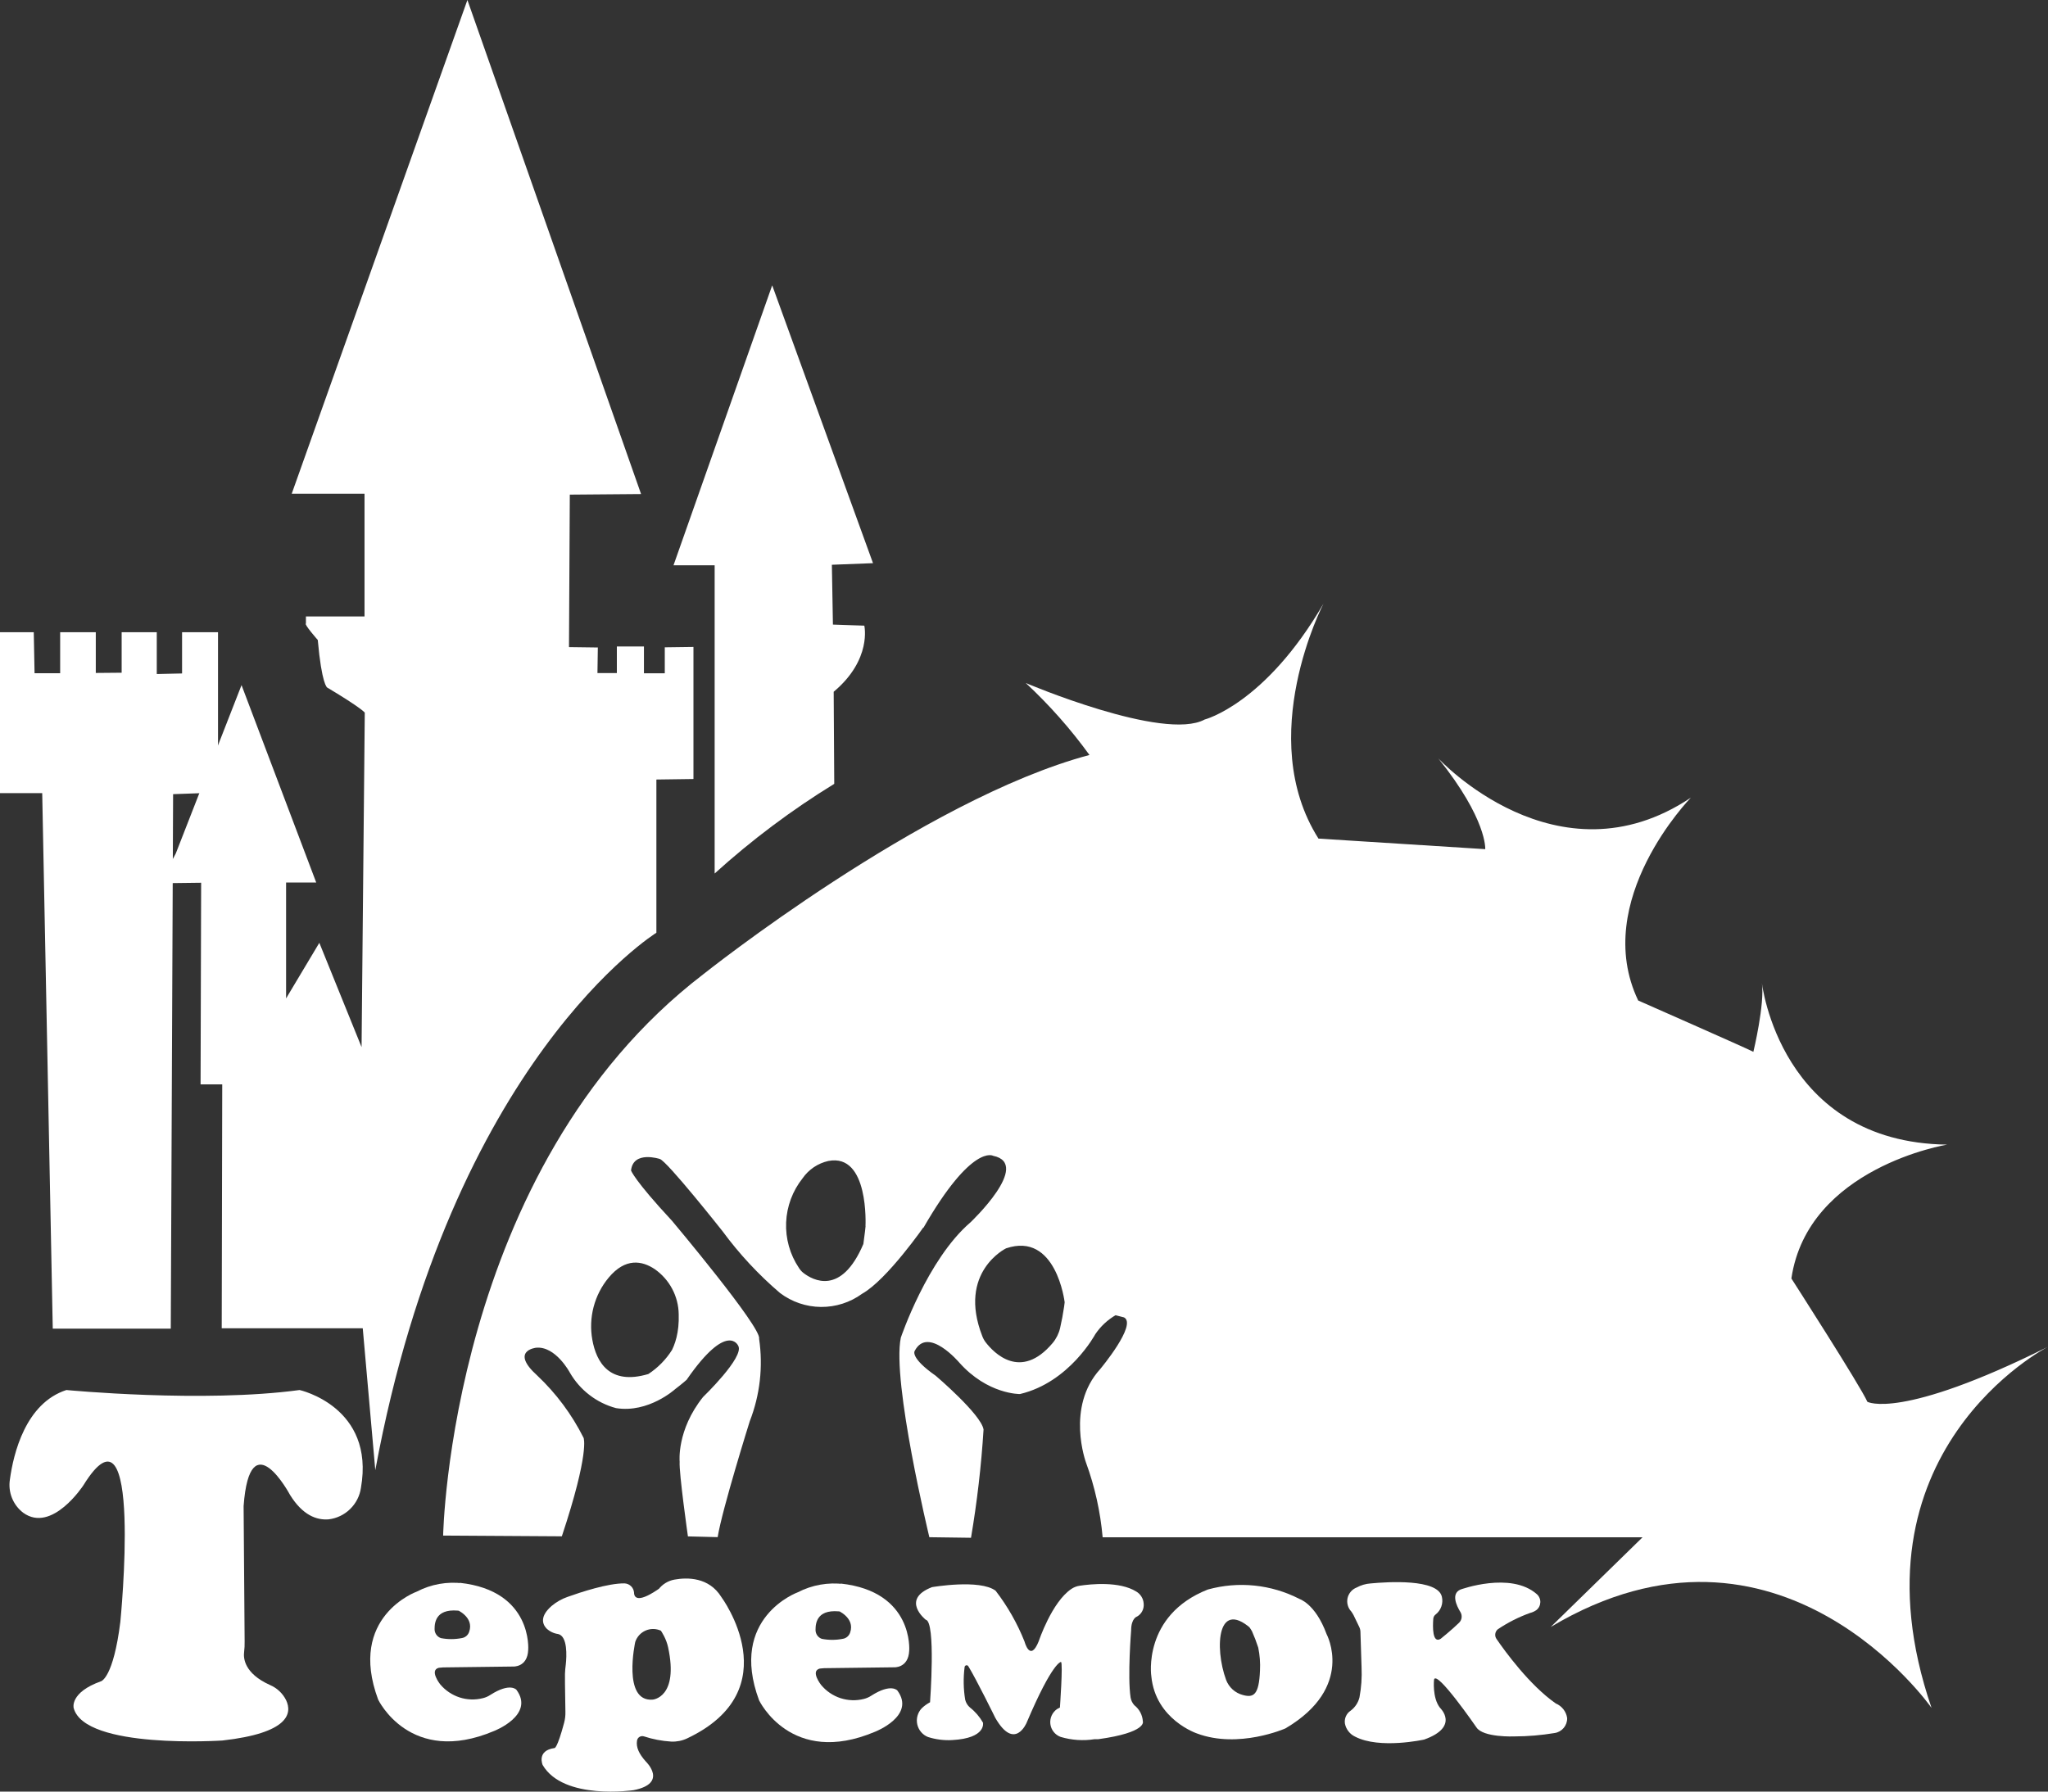 <svg width="80" height="70" viewBox="0 0 80 70" fill="none" xmlns="http://www.w3.org/2000/svg">
<rect x="0" y="0" width="80" height="70" fill="#333333" stroke="none"/>
<g clip-path="url(#clip0_1_71)">
<path d="M2.061 51.913L1.649 30.988H0V24.701H1.319L1.35 26.303H2.35V24.701H3.742V26.293L4.752 26.284V24.701H6.124V26.335L7.112 26.313V24.701H8.516V30.966L6.762 31.029L6.671 51.913H2.061Z" fill="white"/>
<path d="M6.867 33.345L9.435 26.768L12.352 34.48H11.175V39.01L12.474 36.837L14.124 40.912L14.249 27.844C14.249 27.844 14.143 27.677 12.778 26.861C12.778 26.861 12.567 26.743 12.413 25.005C12.413 25.005 11.867 24.386 11.95 24.364V24.086H14.239V19.289H11.396L18.258 0L25.042 19.303L22.258 19.326L22.226 25.283L23.353 25.298L23.338 26.298H24.096V25.259H25.154V26.306H25.968V25.291L27.088 25.276V30.437L25.64 30.457V36.444C25.64 36.444 17.631 41.396 14.66 57.441L14.17 51.898H8.661L8.681 42.367H7.835L7.857 34.49L6.247 34.51L6.867 33.345Z" fill="white"/>
<path d="M27.916 34.129V22.086H26.309L30.164 11.148L34.102 22.004L32.495 22.066L32.536 24.403L33.762 24.445C33.762 24.445 34.07 25.767 32.566 27.028L32.588 30.626C30.926 31.646 29.362 32.819 27.916 34.129Z" fill="white"/>
<path d="M17.31 59.997C17.31 59.997 17.567 45.658 27.463 38.073C27.463 38.073 36.041 31.233 42.557 29.498C41.821 28.482 40.988 27.541 40.07 26.687C40.07 26.687 45.462 28.98 47.059 28.112C47.059 28.112 49.419 27.512 51.699 23.585C51.699 23.585 48.988 28.795 51.503 32.765L58.017 33.178C58.017 33.178 58.1 32.02 56.184 29.631C56.184 29.631 60.823 34.657 66.048 31.167C66.048 31.167 62.127 35.183 63.992 39.091C63.992 39.091 68.266 40.974 68.491 41.096C68.491 41.096 68.945 39.216 68.822 38.393C68.822 38.393 69.523 44.638 76.059 44.722C76.059 44.722 70.616 45.609 69.976 49.952C69.976 49.952 72.672 54.15 72.944 54.769C72.944 54.769 74.204 55.507 79.998 52.621C79.998 52.621 72.018 56.713 75.451 66.731C75.451 66.731 69.513 58.235 60.575 63.568L64.163 60.063H43.072C42.984 59.067 42.766 58.087 42.423 57.148C42.423 57.148 41.619 54.978 42.979 53.489C42.979 53.489 44.432 51.751 43.908 51.473L41.587 50.874C41.587 50.874 41.258 48.111 39.298 48.775C39.298 48.775 37.396 49.699 38.369 52.201C38.401 52.289 38.447 52.372 38.504 52.447C38.813 52.847 39.864 53.963 41.119 52.474C41.26 52.304 41.36 52.104 41.41 51.889C41.537 51.336 41.619 50.774 41.656 50.208L43.594 51.377C43.269 51.563 42.992 51.821 42.783 52.132C42.783 52.132 41.778 54.012 39.842 54.467C39.842 54.467 38.585 54.489 37.472 53.238C37.472 53.238 36.247 51.79 35.73 52.783C35.73 52.783 35.533 53.041 36.553 53.754C36.553 53.754 38.327 55.263 38.42 55.853C38.331 57.271 38.167 58.682 37.93 60.083L36.303 60.061C36.303 60.061 34.833 53.983 35.188 52.265C35.188 52.265 36.22 49.205 37.911 47.757C37.911 47.757 40.322 45.474 38.795 45.159C38.795 45.159 37.972 44.668 36.075 47.966L33.808 47.902C33.808 47.902 33.955 45.049 32.357 45.361C31.948 45.452 31.589 45.694 31.35 46.039C30.959 46.531 30.734 47.135 30.708 47.764C30.682 48.393 30.856 49.014 31.206 49.536C31.254 49.615 31.316 49.684 31.389 49.74C31.752 50.018 32.86 50.64 33.725 48.605C33.725 48.605 33.847 47.764 33.869 47.226L36.127 47.875C36.127 47.875 34.656 50.001 33.676 50.549C33.209 50.889 32.645 51.069 32.068 51.064C31.491 51.059 30.931 50.868 30.47 50.52C29.631 49.804 28.877 48.993 28.223 48.104C28.223 48.104 26.056 45.361 25.772 45.282C25.772 45.282 24.735 44.941 24.65 45.732C24.65 45.732 24.767 46.103 26.25 47.698C26.25 47.698 29.762 51.876 29.652 52.304C29.813 53.393 29.687 54.506 29.287 55.531C29.287 55.531 28.203 58.989 28.034 60.058L26.872 60.029C26.872 60.029 26.517 57.532 26.549 57.111C26.549 57.111 26.424 55.883 27.461 54.585C27.461 54.585 29.086 53.019 28.838 52.584C28.838 52.584 28.426 51.601 26.836 53.889C26.825 53.905 26.809 53.916 26.791 53.919C26.772 53.923 26.753 53.919 26.738 53.909L25.838 53.297C25.838 53.297 26.559 52.771 26.512 51.348C26.507 51.001 26.419 50.66 26.255 50.353C26.092 50.047 25.858 49.784 25.574 49.586C25.084 49.259 24.432 49.131 23.775 49.92C23.498 50.253 23.298 50.644 23.188 51.063C23.078 51.483 23.061 51.921 23.138 52.348C23.294 53.216 23.804 54.138 25.326 53.685C25.697 53.442 26.012 53.122 26.25 52.746L26.836 53.897C26.836 53.897 26.679 54.042 26.368 54.28C26.368 54.28 25.331 55.221 24.064 55.017C23.686 54.916 23.331 54.74 23.021 54.5C22.71 54.261 22.45 53.962 22.255 53.621C22.255 53.621 21.699 52.582 20.939 52.658C20.939 52.658 19.905 52.769 20.986 53.744C21.727 54.443 22.34 55.268 22.797 56.18C22.797 56.18 23.042 56.728 21.947 60.026L17.31 59.997Z" fill="white"/>
<path d="M4.701 63.367C4.701 63.367 5.61 54.228 3.257 58.033C3.257 58.033 2.032 59.916 0.909 59.107C0.712 58.958 0.56 58.758 0.468 58.529C0.376 58.299 0.348 58.049 0.387 57.804C0.524 56.797 0.997 54.828 2.593 54.31C2.593 54.31 7.926 54.823 11.702 54.31C11.702 54.31 14.655 54.961 14.099 58.134C14.053 58.449 13.904 58.74 13.675 58.962C13.447 59.185 13.153 59.325 12.837 59.363C12.374 59.4 11.825 59.208 11.33 58.409C11.33 58.409 9.764 55.475 9.516 58.844L9.556 64.133C9.559 64.271 9.552 64.409 9.536 64.546C9.504 64.78 9.536 65.379 10.543 65.834C10.818 65.95 11.042 66.16 11.175 66.426C11.421 66.94 11.288 67.712 8.69 68.004C8.69 68.004 3.299 68.361 2.877 66.731C2.877 66.731 2.718 66.127 3.948 65.689C3.958 65.684 4.429 65.549 4.701 63.367Z" fill="white"/>
<path d="M17.31 65.148L20.03 65.114C20.03 65.114 20.604 65.161 20.633 64.463C20.633 64.463 20.819 62.152 17.959 61.843L17.819 62.882C17.819 62.882 18.533 63.17 18.327 63.757C18.306 63.821 18.267 63.878 18.216 63.922C18.164 63.965 18.102 63.993 18.035 64.003C17.766 64.055 17.49 64.055 17.221 64.003C17.148 63.977 17.085 63.929 17.041 63.865C16.997 63.801 16.974 63.724 16.976 63.647C16.976 63.371 17.038 62.786 18.06 62.951L18.094 61.865C17.471 61.784 16.838 61.896 16.28 62.187C16.28 62.187 13.565 63.158 14.771 66.404C14.771 66.404 16.018 69.019 19.297 67.633C19.297 67.633 20.905 67.014 20.172 66.021C20.172 66.021 19.927 65.728 19.155 66.222C19.065 66.282 18.966 66.325 18.861 66.35C18.56 66.426 18.243 66.416 17.948 66.319C17.653 66.222 17.391 66.044 17.192 65.805C17.192 65.805 16.761 65.257 17.141 65.163L17.31 65.148Z" fill="white"/>
<path d="M32.191 65.178L34.913 65.144C34.913 65.144 35.484 65.19 35.516 64.492C35.516 64.492 35.7 62.182 32.84 61.872L32.7 62.912C32.7 62.912 33.414 63.199 33.208 63.787C33.187 63.851 33.148 63.908 33.097 63.951C33.045 63.995 32.983 64.023 32.916 64.032C32.647 64.084 32.371 64.084 32.102 64.032C32.029 64.007 31.966 63.959 31.922 63.895C31.878 63.831 31.855 63.754 31.857 63.676C31.857 63.401 31.919 62.813 32.941 62.981L32.975 61.894C32.352 61.813 31.719 61.925 31.161 62.214C31.161 62.214 28.446 63.197 29.652 66.434C29.652 66.434 30.899 69.049 34.178 67.663C34.178 67.663 35.786 67.043 35.053 66.05C35.053 66.05 34.808 65.758 34.036 66.252C33.947 66.311 33.848 66.354 33.744 66.38C33.443 66.456 33.127 66.445 32.831 66.349C32.536 66.252 32.274 66.074 32.075 65.834C32.075 65.834 31.642 65.286 32.024 65.193L32.191 65.178Z" fill="white"/>
<path d="M22.101 65.035C22.135 64.716 22.179 63.927 21.799 63.843C21.627 63.82 21.466 63.741 21.341 63.62C21.177 63.438 21.096 63.143 21.547 62.747C21.731 62.592 21.942 62.472 22.169 62.393C22.677 62.211 23.748 61.857 24.392 61.865C24.488 61.868 24.578 61.906 24.647 61.972C24.716 62.037 24.759 62.126 24.767 62.221C24.767 62.445 24.946 62.644 25.816 62.022V63.713C25.722 63.67 25.62 63.648 25.517 63.647C25.414 63.646 25.312 63.667 25.217 63.709C25.123 63.75 25.038 63.811 24.968 63.888C24.899 63.964 24.846 64.055 24.814 64.153C24.814 64.153 24.299 66.5 25.495 66.407C25.495 66.407 26.522 66.333 26.098 64.362C26.064 64.21 26.01 64.063 25.939 63.924C25.765 63.595 25.414 63.049 24.98 63.077L25.716 62.106C25.87 61.901 26.096 61.762 26.348 61.717C26.853 61.626 27.694 61.621 28.176 62.396C28.176 62.396 30.872 66.016 26.838 67.923C26.645 68.014 26.432 68.056 26.218 68.046C25.856 68.024 25.497 67.955 25.152 67.842C25.123 67.833 25.093 67.83 25.063 67.834C25.033 67.838 25.004 67.848 24.978 67.864C24.952 67.88 24.93 67.902 24.914 67.927C24.898 67.953 24.887 67.982 24.883 68.012C24.843 68.27 24.961 68.528 25.228 68.825C25.228 68.825 26.115 69.673 24.753 69.944C24.753 69.944 22.013 70.356 21.197 68.96C21.197 68.96 20.951 68.398 21.66 68.299C21.66 68.299 21.76 68.344 22.035 67.316C22.074 67.17 22.091 67.02 22.086 66.869C22.086 66.525 22.064 65.871 22.069 65.406C22.073 65.282 22.084 65.158 22.101 65.035Z" fill="white"/>
<path d="M36.33 66.51C36.33 66.51 36.563 63.347 36.161 63.285C36.161 63.285 35.163 62.494 36.406 62.012C36.406 62.012 38.273 61.688 38.891 62.152C39.358 62.759 39.738 63.427 40.021 64.138C40.021 64.138 40.236 64.974 40.577 64.121C40.577 64.121 41.084 62.595 41.852 62.081C41.95 62.015 42.062 61.972 42.18 61.956C42.587 61.894 43.724 61.771 44.386 62.184C44.469 62.233 44.539 62.302 44.589 62.384C44.64 62.466 44.669 62.56 44.675 62.656C44.685 62.756 44.666 62.857 44.621 62.946C44.575 63.036 44.505 63.11 44.417 63.16C44.417 63.16 44.185 63.221 44.185 63.703C44.185 63.703 44.04 65.502 44.163 66.321C44.181 66.434 44.232 66.54 44.31 66.626C44.407 66.701 44.487 66.797 44.545 66.906C44.602 67.016 44.636 67.136 44.643 67.26C44.643 67.26 44.81 67.69 42.901 67.953C42.854 67.953 42.805 67.953 42.756 67.953C42.314 68.022 41.862 67.992 41.432 67.864C41.326 67.826 41.231 67.758 41.16 67.669C41.089 67.581 41.044 67.474 41.03 67.361C41.016 67.248 41.033 67.133 41.08 67.029C41.127 66.926 41.201 66.837 41.295 66.773C41.33 66.751 41.366 66.732 41.403 66.716C41.403 66.716 41.526 64.996 41.447 64.934C41.447 64.934 41.124 64.903 40.104 67.306C40.104 67.306 39.639 68.439 38.879 67.12C38.879 67.12 38.144 65.623 37.825 65.102C37.816 65.088 37.804 65.077 37.789 65.07C37.774 65.064 37.757 65.063 37.741 65.066C37.725 65.07 37.711 65.078 37.7 65.09C37.689 65.102 37.682 65.117 37.68 65.134C37.626 65.558 37.633 65.987 37.702 66.409C37.731 66.529 37.797 66.637 37.891 66.716C38.097 66.878 38.269 67.079 38.398 67.306C38.398 67.306 38.538 67.916 37.193 67.987C36.873 68.005 36.554 67.964 36.249 67.867C36.144 67.825 36.051 67.758 35.978 67.671C35.905 67.585 35.855 67.482 35.83 67.371C35.806 67.261 35.809 67.146 35.84 67.037C35.87 66.928 35.926 66.828 36.004 66.746C36.101 66.652 36.211 66.573 36.33 66.51Z" fill="white"/>
<path d="M47.177 62.106C48.376 61.772 49.656 61.904 50.763 62.474L49 63.752C47.545 62.342 47.429 64.374 47.895 65.638C47.949 65.78 48.036 65.907 48.149 66.01C48.262 66.112 48.398 66.186 48.545 66.225C48.969 66.343 49.179 66.225 49.218 65.274C49.234 64.972 49.211 64.67 49.15 64.374C49.08 64.156 48.998 63.942 48.905 63.733C48.748 63.462 48.66 63.457 48.66 63.15C48.66 62.659 49.307 62.917 49.454 63.293L50.738 62.465C50.738 62.465 51.375 62.636 51.819 63.846C51.819 63.846 52.944 65.923 50.211 67.532C50.211 67.532 48.385 68.339 46.758 67.729C46.758 67.729 45.138 67.191 44.974 65.495C44.971 65.507 44.618 63.118 47.177 62.106Z" fill="white"/>
<path d="M53.096 63.568C53.042 63.452 52.946 63.251 52.873 63.106C52.846 63.056 52.817 63.009 52.784 62.963C52.719 62.895 52.672 62.811 52.647 62.719C52.621 62.628 52.619 62.532 52.639 62.439C52.66 62.347 52.703 62.261 52.765 62.189C52.826 62.117 52.905 62.061 52.993 62.027C53.161 61.935 53.348 61.88 53.539 61.867C54.216 61.803 56.159 61.68 56.323 62.386C56.353 62.513 56.346 62.646 56.302 62.77C56.259 62.893 56.181 63.001 56.078 63.081C56.051 63.101 56.029 63.127 56.013 63.157C55.998 63.187 55.989 63.22 55.987 63.253C55.965 63.546 55.946 64.237 56.279 64.028C56.279 64.028 56.737 63.659 57 63.398C57.052 63.345 57.086 63.276 57.094 63.202C57.103 63.127 57.087 63.052 57.049 62.988C56.889 62.727 56.679 62.268 57.049 62.106C57.049 62.106 59.009 61.388 60.031 62.285C60.076 62.324 60.111 62.373 60.135 62.428C60.159 62.482 60.171 62.542 60.169 62.601C60.167 62.661 60.153 62.719 60.126 62.773C60.099 62.826 60.061 62.873 60.014 62.909C59.94 62.961 59.857 62.998 59.769 63.02C59.324 63.18 58.9 63.394 58.507 63.659C58.453 63.704 58.418 63.769 58.409 63.839C58.4 63.909 58.417 63.98 58.458 64.037C58.776 64.502 59.749 65.846 60.774 66.557C60.89 66.605 60.992 66.684 61.07 66.783C61.148 66.883 61.199 67.002 61.217 67.127C61.221 67.267 61.173 67.404 61.083 67.512C60.992 67.62 60.866 67.691 60.727 67.712C60.208 67.798 59.683 67.843 59.156 67.844C59.156 67.844 57.931 67.896 57.671 67.488C57.671 67.488 56.11 65.222 56.017 65.625C56.017 65.625 55.941 66.335 56.25 66.726C56.25 66.726 57.039 67.463 55.632 67.967C55.632 67.967 53.895 68.353 52.936 67.854C52.835 67.807 52.746 67.737 52.677 67.649C52.607 67.561 52.559 67.458 52.537 67.348C52.521 67.251 52.533 67.153 52.572 67.063C52.61 66.973 52.674 66.896 52.755 66.842C52.93 66.713 53.054 66.527 53.105 66.316C53.177 65.93 53.204 65.538 53.186 65.146L53.142 63.755C53.14 63.69 53.124 63.626 53.096 63.568Z" fill="white"/>
</g>
<defs>
<clipPath id="clip0_1_71">
<rect width="80" height="70" fill="white"/>
</clipPath>
</defs>
</svg>

